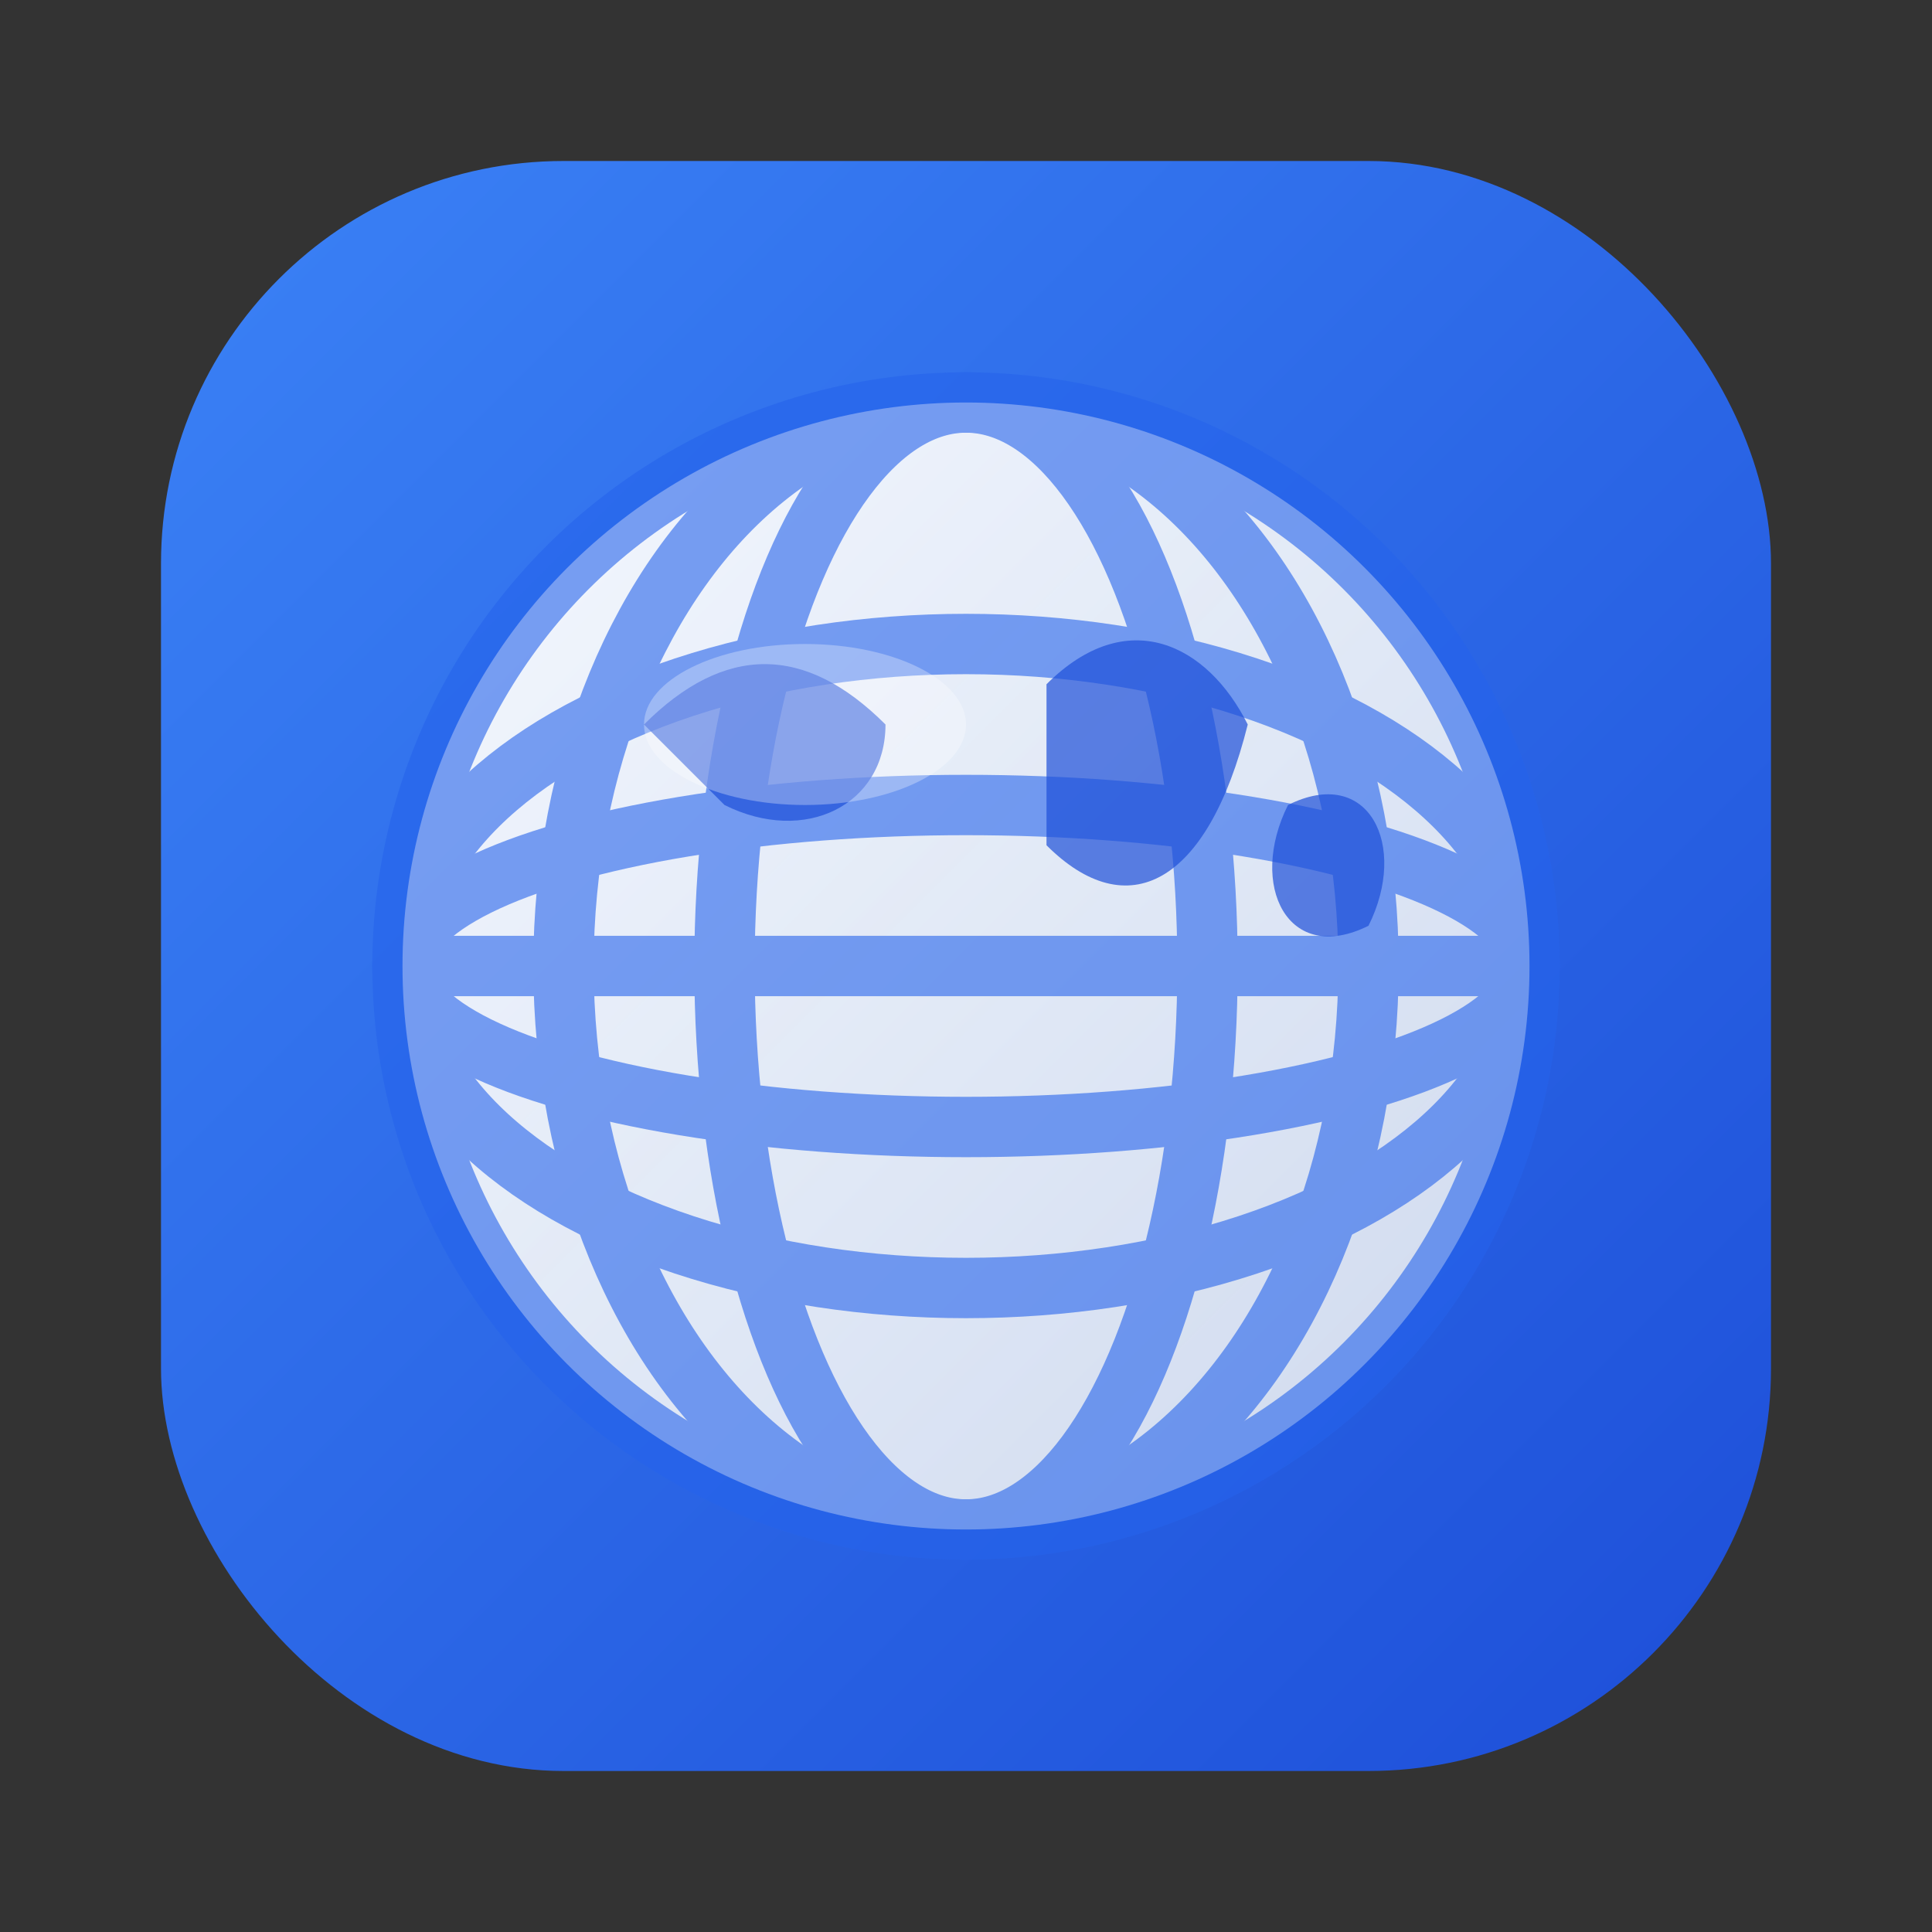 <?xml version="1.0" encoding="UTF-8"?>
<svg width="48" height="48" viewBox="0 0 48 48" fill="none" xmlns="http://www.w3.org/2000/svg">
  <rect x="0" y="0" width="48" height="48" fill="#333333" stroke="none"/>
  <!-- Modern gradient background -->
  <defs>
    <linearGradient id="bg-gradient" x1="0%" y1="0%" x2="100%" y2="100%">
      <stop offset="0%" stop-color="#3b82f6"/>
      <stop offset="100%" stop-color="#1d4ed8"/>
    </linearGradient>
    <linearGradient id="globe-gradient" x1="0%" y1="0%" x2="100%" y2="100%">
      <stop offset="0%" stop-color="#ffffff" stop-opacity="0.95"/>
      <stop offset="100%" stop-color="#e2e8f0" stop-opacity="0.9"/>
    </linearGradient>
  </defs>
  
  <!-- Background with soft rounded corners -->
  <rect x="4" y="4" width="40" height="40" rx="10" fill="url(#bg-gradient)"/>
  
  <!-- Globe circle -->
  <circle cx="24" cy="24" r="14" fill="url(#globe-gradient)" stroke="none"/>
  
  <!-- Globe grid lines -->
  <g stroke="#2563eb" stroke-width="1.5" fill="none" opacity="0.6">
    <!-- Vertical lines -->
    <ellipse cx="24" cy="24" rx="14" ry="14"/>
    <ellipse cx="24" cy="24" rx="10" ry="14"/>
    <ellipse cx="24" cy="24" rx="6" ry="14"/>
    <!-- Horizontal lines -->
    <line x1="10" y1="24" x2="38" y2="24"/>
    <ellipse cx="24" cy="24" rx="14" ry="8"/>
    <ellipse cx="24" cy="24" rx="14" ry="4"/>
  </g>
  
  <!-- Continents (simplified) -->
  <g fill="#1d4ed8" opacity="0.7">
    <!-- North America -->
    <path d="M16 18 C18 16, 20 16, 22 18 C22 20, 20 21, 18 20 Z"/>
    <!-- Europe/Africa -->
    <path d="M26 17 C28 15, 30 16, 31 18 C30 22, 28 23, 26 21 Z"/>
    <!-- Asia -->
    <path d="M32 20 C34 19, 35 21, 34 23 C32 24, 31 22, 32 20 Z"/>
  </g>
  
  <!-- Subtle highlight for 3D effect -->
  <ellipse cx="20" cy="18" rx="4" ry="2" fill="white" opacity="0.3"/>
</svg>